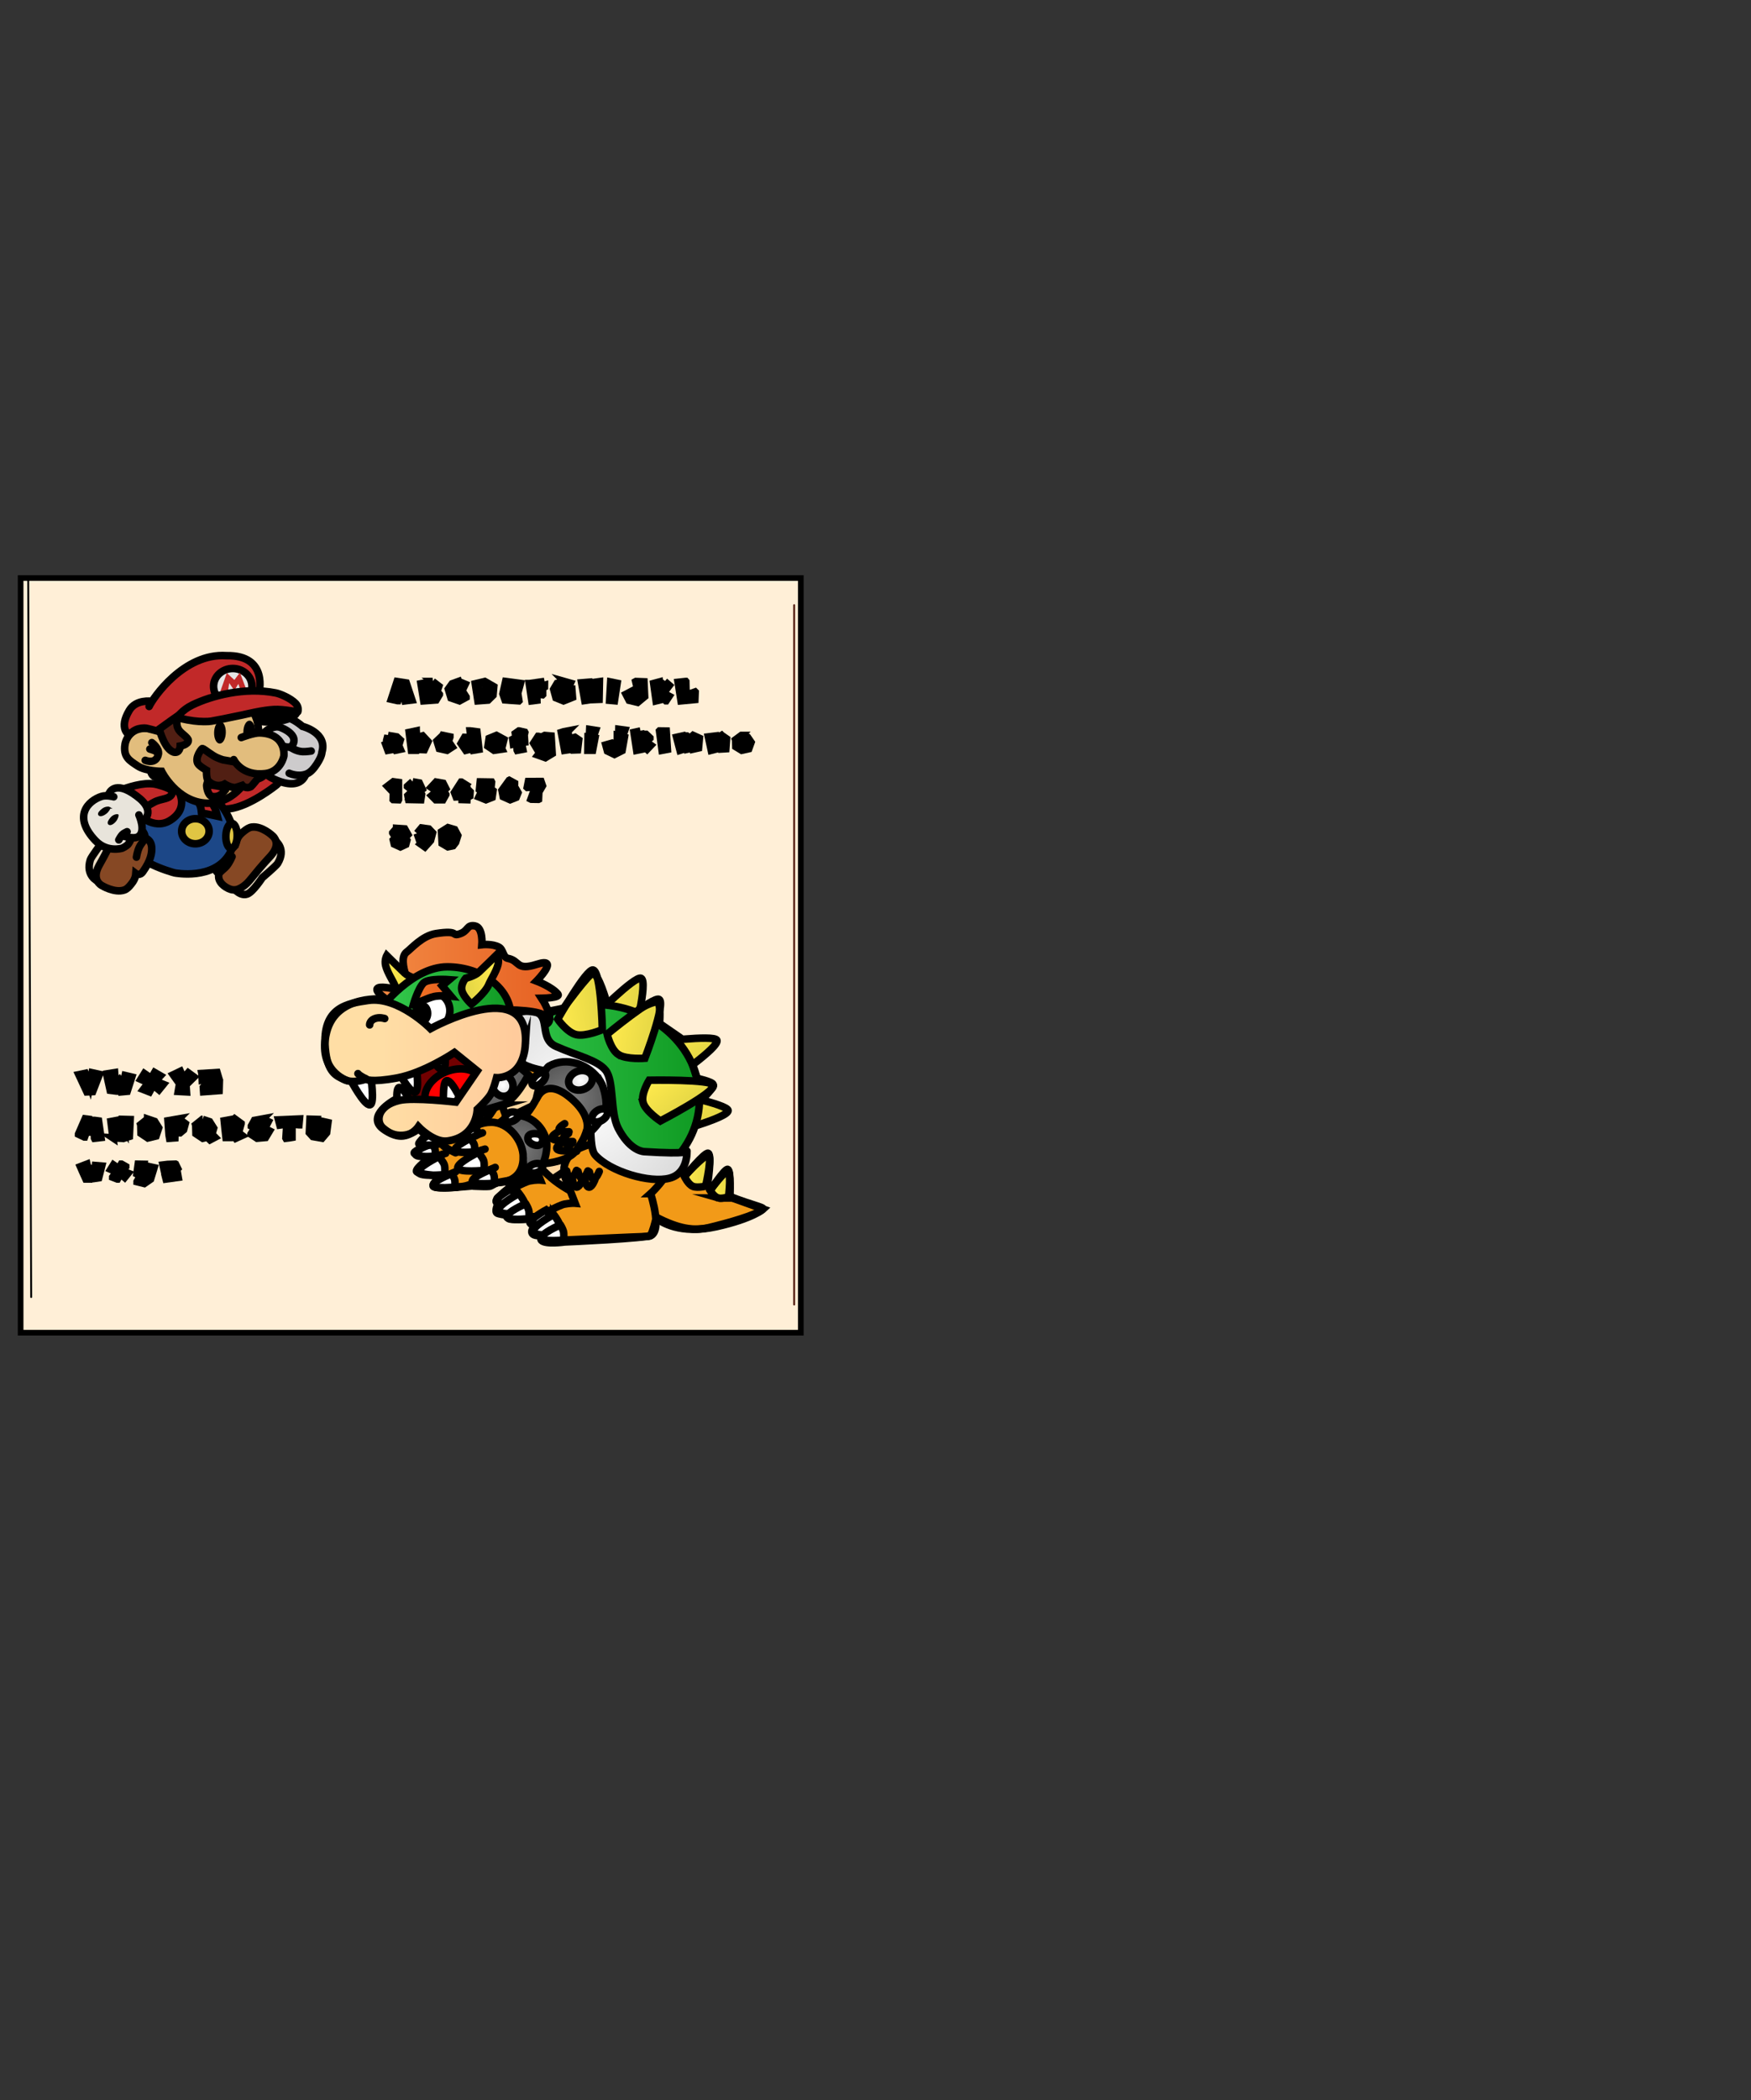 <svg version="1.1" xmlns="http://www.w3.org/2000/svg" xmlns:xlink="http://www.w3.org/1999/xlink" width="464.583" height="556.973" viewBox="0,0,464.583,556.973"><rect x="0" y="0" width="464.583" height="556.973" fill="#333333" stroke="none"/><defs><radialGradient cx="274.531" cy="194.122" r="12.38" gradientUnits="userSpaceOnUse" id="color-1"><stop offset="0" stop-color="#7f7f7f"/><stop offset="1" stop-color="#4d4d4d"/></radialGradient><radialGradient cx="266.306" cy="188.842" r="2.375" gradientUnits="userSpaceOnUse" id="color-2"><stop offset="0" stop-color="#ffffff"/><stop offset="1" stop-color="#dadada"/></radialGradient><radialGradient cx="277.38" cy="189.148" r="3.239" gradientUnits="userSpaceOnUse" id="color-3"><stop offset="0" stop-color="#ffffff"/><stop offset="1" stop-color="#dadada"/></radialGradient><radialGradient cx="282.47" cy="198.456" r="2.375" gradientUnits="userSpaceOnUse" id="color-4"><stop offset="0" stop-color="#ffffff"/><stop offset="1" stop-color="#dadada"/></radialGradient><radialGradient cx="260.416" cy="206.96" r="10.476" gradientUnits="userSpaceOnUse" id="color-5"><stop offset="0" stop-color="#7f7f7f"/><stop offset="1" stop-color="#4d4d4d"/></radialGradient><radialGradient cx="259.118" cy="199.009" r="2.01" gradientUnits="userSpaceOnUse" id="color-6"><stop offset="0" stop-color="#ffffff"/><stop offset="1" stop-color="#dadada"/></radialGradient><radialGradient cx="265.624" cy="205.209" r="2.741" gradientUnits="userSpaceOnUse" id="color-7"><stop offset="0" stop-color="#ffffff"/><stop offset="1" stop-color="#dadada"/></radialGradient><radialGradient cx="265.389" cy="212.474" r="2.01" gradientUnits="userSpaceOnUse" id="color-8"><stop offset="0" stop-color="#ffffff"/><stop offset="1" stop-color="#dadada"/></radialGradient><linearGradient x1="267.22" y1="200.24" x2="296.823" y2="192.081" gradientUnits="userSpaceOnUse" id="color-9"><stop offset="0" stop-color="#ffdea5"/><stop offset="1" stop-color="#ffc79a"/></linearGradient><radialGradient cx="263.608" cy="186.35" r="12.38" gradientUnits="userSpaceOnUse" id="color-10"><stop offset="0" stop-color="#7f7f7f"/><stop offset="1" stop-color="#4d4d4d"/></radialGradient><radialGradient cx="267.152" cy="189.317" r="3.239" gradientUnits="userSpaceOnUse" id="color-11"><stop offset="0" stop-color="#ffffff"/><stop offset="1" stop-color="#dadada"/></radialGradient><linearGradient x1="315.464" y1="211.797" x2="322.066" y2="211.873" gradientUnits="userSpaceOnUse" id="color-12"><stop offset="0" stop-color="#ffea4d"/><stop offset="1" stop-color="#e5d745"/></linearGradient><linearGradient x1="322.103" y1="215.785" x2="327.59" y2="215.352" gradientUnits="userSpaceOnUse" id="color-13"><stop offset="0" stop-color="#ffea4d"/><stop offset="1" stop-color="#e5d745"/></linearGradient><linearGradient x1="314.057" y1="189.829" x2="318.923" y2="200.045" gradientUnits="userSpaceOnUse" id="color-14"><stop offset="0" stop-color="#ffea4d"/><stop offset="1" stop-color="#e5d745"/></linearGradient><linearGradient x1="309.512" y1="175.73" x2="318.015" y2="183.728" gradientUnits="userSpaceOnUse" id="color-15"><stop offset="0" stop-color="#ffea4d"/><stop offset="1" stop-color="#e5d745"/></linearGradient><linearGradient x1="291.583" y1="168.138" x2="303.729" y2="169.33" gradientUnits="userSpaceOnUse" id="color-16"><stop offset="0" stop-color="#ffea4d"/><stop offset="1" stop-color="#e5d745"/></linearGradient><linearGradient x1="263.292" y1="192.941" x2="319.39" y2="192.941" gradientUnits="userSpaceOnUse" id="color-17"><stop offset="0" stop-color="#35cb4e"/><stop offset="1" stop-color="#109a23"/></linearGradient><radialGradient cx="288.008" cy="193.641" r="32.852" gradientUnits="userSpaceOnUse" id="color-18"><stop offset="0" stop-color="#ffffff"/><stop offset="1" stop-color="#dadada"/></radialGradient><linearGradient x1="281.256" y1="168.551" x2="293.335" y2="166.882" gradientUnits="userSpaceOnUse" id="color-19"><stop offset="0" stop-color="#ffea4d"/><stop offset="1" stop-color="#e5d745"/></linearGradient><linearGradient x1="295.647" y1="172.581" x2="307.602" y2="174.876" gradientUnits="userSpaceOnUse" id="color-20"><stop offset="0" stop-color="#ffea4d"/><stop offset="1" stop-color="#e5d745"/></linearGradient><linearGradient x1="308.925" y1="186.037" x2="316.287" y2="194.926" gradientUnits="userSpaceOnUse" id="color-21"><stop offset="0" stop-color="#ffea4d"/><stop offset="1" stop-color="#e5d745"/></linearGradient><radialGradient cx="284.97" cy="193.002" r="12.38" gradientUnits="userSpaceOnUse" id="color-22"><stop offset="0" stop-color="#7f7f7f"/><stop offset="1" stop-color="#4d4d4d"/></radialGradient><radialGradient cx="276.745" cy="187.723" r="2.375" gradientUnits="userSpaceOnUse" id="color-23"><stop offset="0" stop-color="#ffffff"/><stop offset="1" stop-color="#dadada"/></radialGradient><radialGradient cx="287.819" cy="188.028" r="3.239" gradientUnits="userSpaceOnUse" id="color-24"><stop offset="0" stop-color="#ffffff"/><stop offset="1" stop-color="#dadada"/></radialGradient><radialGradient cx="292.909" cy="197.336" r="2.375" gradientUnits="userSpaceOnUse" id="color-25"><stop offset="0" stop-color="#ffffff"/><stop offset="1" stop-color="#dadada"/></radialGradient><radialGradient cx="270.855" cy="205.84" r="10.476" gradientUnits="userSpaceOnUse" id="color-26"><stop offset="0" stop-color="#7f7f7f"/><stop offset="1" stop-color="#4d4d4d"/></radialGradient><radialGradient cx="269.557" cy="197.889" r="2.01" gradientUnits="userSpaceOnUse" id="color-27"><stop offset="0" stop-color="#ffffff"/><stop offset="1" stop-color="#dadada"/></radialGradient><radialGradient cx="276.063" cy="204.089" r="2.741" gradientUnits="userSpaceOnUse" id="color-28"><stop offset="0" stop-color="#ffffff"/><stop offset="1" stop-color="#dadada"/></radialGradient><radialGradient cx="275.828" cy="211.354" r="2.01" gradientUnits="userSpaceOnUse" id="color-29"><stop offset="0" stop-color="#ffffff"/><stop offset="1" stop-color="#dadada"/></radialGradient><linearGradient x1="233.81" y1="160.107" x2="281.901" y2="160.107" gradientUnits="userSpaceOnUse" id="color-30"><stop offset="0" stop-color="#f28943"/><stop offset="1" stop-color="#e66022"/></linearGradient><linearGradient x1="235.935" y1="162.722" x2="243.938" y2="164.671" gradientUnits="userSpaceOnUse" id="color-31"><stop offset="0" stop-color="#ffea4d"/><stop offset="1" stop-color="#e5d745"/></linearGradient><linearGradient x1="235.647" y1="170.809" x2="269.295" y2="170.809" gradientUnits="userSpaceOnUse" id="color-32"><stop offset="0" stop-color="#35cb4e"/><stop offset="1" stop-color="#109a23"/></linearGradient><linearGradient x1="266.113" y1="162.442" x2="258.109" y2="164.391" gradientUnits="userSpaceOnUse" id="color-33"><stop offset="0" stop-color="#ffea4d"/><stop offset="1" stop-color="#e5d745"/></linearGradient><linearGradient x1="242.658" y1="165.115" x2="252.635" y2="162.836" gradientUnits="userSpaceOnUse" id="color-34"><stop offset="0" stop-color="#f37623"/><stop offset="1" stop-color="#e66022"/></linearGradient><linearGradient x1="234.817" y1="196.02" x2="278.416" y2="196.02" gradientUnits="userSpaceOnUse" id="color-35"><stop offset="0" stop-color="#ffdea5"/><stop offset="1" stop-color="#ffc79a"/></linearGradient></defs><g transform="translate(-133.792,98.486)"><g data-paper-data="{&quot;isPaintingLayer&quot;:true}" fill-rule="nonzero" stroke-linejoin="miter" stroke-dasharray="" stroke-dashoffset="0" style="mix-blend-mode: normal"><path d="M139.264,254.957v-200.141h207v200.141z" fill="#ffefd7" stroke="#000000" stroke-width="1.5" stroke-linecap="butt" stroke-miterlimit="10"/><path d="M344.5,247.5v-185.5" fill="none" stroke="#531d11" stroke-width="0.5" stroke-linecap="round" stroke-miterlimit="10"/><path d="M141.275,55l0.791,190.5" fill="none" stroke="#000000" stroke-width="0.5" stroke-linecap="round" stroke-miterlimit="10"/><path d="M598.375,458.486h-464.583v-556.973h464.583z" fill="none" stroke="none" stroke-width="NaN" stroke-linecap="butt" stroke-miterlimit="10"/><g stroke-miterlimit="10"><path d="M207.083,109.762c0,0 -7.052,5.667 -12.517,6.256c-0.963,0.104 -2.246,0.22 -3.036,-0.063c-2.19,-0.785 -0.779,-2.086 0.73,-3.608c2.449,-2.468 6.842,-5.228 6.842,-5.228c0,0 4.088,-3.358 7.273,-1.798c3.912,1.917 0.708,4.441 0.708,4.441z" data-paper-data="{&quot;index&quot;:null}" fill="#c12929" stroke="#000000" stroke-width="2" stroke-linecap="round"/><g stroke="#000000" stroke-width="2" stroke-linecap="round"><path d="M215.086,106.225c0,0 -0.687,5.494 -8.501,1.963c-5.498,-2.484 -3.319,-6.409 -3.319,-6.409l2.27,-0.647l4.791,2.204z" fill="#cdcbcc"/><g><path d="M204.978,103.048c0,0 -1.723,-0.873 -1.977,-3.26c-0.688,-5.34 4.27,-5.535 4.27,-5.535c0,0 -0.786,-1.579 2.557,-2.304c1.294,-0.28 4.216,2.206 4.216,2.206c0,0 6.671,1.641 5.176,6.815c-0.1,1.058 -0.699,2.142 -1.356,3.153c-0.747,1.149 -1.612,2.183 -2.645,2.62c-2.285,0.965 -4.699,-0.153 -4.699,-0.153" fill="#cdcbcc"/><g fill="none"><path d="M207.345,94.124c0,0 5.822,1.687 4.139,4.875c-0.833,1.577 -4.02,-0.203 -4.02,-0.203"/><path d="M216.363,100.694c0,0 -1.359,0.21 -2.267,0.172c-1.674,-0.069 -3.159,-1.114 -3.159,-1.114"/></g></g></g><g stroke="#000000" stroke-width="2" stroke-linecap="round"><path d="M206.887,124.529c0,0 2.941,2.089 0.572,5.987c-0.413,0.679 -4.071,3.771 -4.071,3.771c0,0 -2.48,3.823 -4.018,4.351c-2.231,0.767 -4.211,-2.366 -4.211,-2.366l1.281,-3.095l5.631,-5.912l2.947,-2.148z" fill="#ebddc5"/><path d="M191.857,133.173c0,0 -1.488,-0.692 -1.052,-2.866c0.263,-1.313 1.011,-3.199 3.821,-5.704c1.169,-1.042 1.956,-0.106 1.956,-0.106c0.406,-1.25 1.227,-1.968 1.945,-2.538c0.734,-0.582 1.37,-1.003 2.095,-1.096c2.734,-0.348 5.537,2.364 5.537,2.364c0,0 2.447,1.929 -0.555,5.297c-0.212,0.238 -1.692,1.821 -3.037,3.407c-1.343,1.584 -2.551,3.171 -3.192,3.792c-1.402,1.36 -2.569,1.666 -2.569,1.666c0,0 -0.875,0.309 -1.823,-0.002c-1.594,-0.523 -3.559,-2.021 -3.123,-4.022c0.127,-0.582 1.279,-1.256 2.034,-2.138c0.831,-0.97 1.445,-2.482 1.47,-2.521" fill="#864824"/></g><g stroke="#000000" stroke-width="2"><g stroke-linecap="round"><path d="M191.191,113.467c0,0 7.353,7.737 3.577,14.36c-4.152,7.284 -14.635,5.188 -14.635,5.188c0,0 -3.928,-1.008 -7.4,-2.924c-4.529,-2.499 -5.352,-7.626 -4.302,-10.481c5.537,-15.059 22.76,-6.144 22.76,-6.144z" fill="#1c4787"/><g fill="#c12929"><path d="M189.425,113.481c0,0 1.021,1.597 1.371,2.364c0.334,0.731 0.685,2.135 0.685,2.135c0,0 -1.254,-0.274 -1.876,-0.399c-0.756,-0.152 -2.338,-0.446 -2.338,-0.446c0,0 -0.106,-1.219 -0.329,-1.842c-0.215,-0.602 -0.985,-1.835 -0.985,-1.835l-1.726,-2.085l4.876,0.921z"/><path d="M181.041,111.094c0,0 3.148,4.65 -2.047,7.965c-4.572,2.918 -9.056,-2.044 -9.056,-2.044c0,0 1.542,-2.544 3.233,-3.66c4.058,-2.679 7.871,-2.261 7.871,-2.261z"/></g></g><path d="M181.988,121.886c0.049,-1.836 1.722,-3.288 3.735,-3.243c2.014,0.045 3.606,1.57 3.557,3.406c-0.049,1.836 -1.722,3.288 -3.735,3.243c-2.014,-0.045 -3.606,-1.57 -3.557,-3.406z" fill="#e0c543" stroke-linecap="butt"/><path d="M193.721,123.181c0.049,-1.836 0.761,-3.309 1.589,-3.291c0.828,0.019 1.46,1.522 1.41,3.358c-0.049,1.836 -0.761,3.309 -1.589,3.291c-0.828,-0.019 -1.46,-1.522 -1.41,-3.358z" fill="#e0c543" stroke-linecap="butt"/></g><g stroke="#000000" stroke-width="2" stroke-linecap="round"><path d="M159.777,135.248c0,0 -3.377,-1.44 -2.018,-5.721c0.237,-0.745 3.049,-4.502 3.049,-4.502c0,0 1.485,-4.23 2.856,-5.057c1.988,-1.2 4.683,1.453 4.683,1.453l-0.494,3.277l-4.048,6.906l-2.349,2.691z" fill="#ebddc5"/><path d="M172.322,123.773c0,0 1.619,0.373 1.725,2.581c0.064,1.333 -0.205,3.324 -2.333,6.336c-0.885,1.253 -1.881,0.5 -1.881,0.5c-0.091,1.302 -0.716,2.168 -1.277,2.869c-0.574,0.717 -1.091,1.256 -1.775,1.493c-2.581,0.894 -5.974,-1.182 -5.974,-1.182c0,0 -2.856,-1.385 -0.751,-5.277c0.149,-0.275 1.206,-2.119 2.13,-3.938c0.923,-1.817 1.714,-3.609 2.187,-4.345c1.035,-1.61 2.098,-2.145 2.098,-2.145c0,0 0.777,-0.478 1.778,-0.367c1.681,0.186 3.963,1.249 4.026,3.288c0.018,0.594 -0.94,1.484 -1.462,2.497c-0.573,1.114 -0.803,2.713 -0.818,2.756" fill="#864824"/></g><path d="M159.87,113.786c0,0 8.954,-5.098 14.723,-4.37c1.017,0.128 3.739,0.97 4.377,1.48c1.098,0.878 0.256,1.987 -1.244,2.388c-0.916,0.245 -2.155,0.486 -3.033,0.977c-3.756,2.097 -8.26,4.442 -8.26,4.442c0,0 -5.865,2.664 -8.216,0.146c-2.887,-3.093 1.652,-5.062 1.652,-5.062zM166.231,115.644l-0.158,0.039c-0.399,0.123 -0.739,0.341 -1.112,0.519c0,0 -0.222,0.106 -0.106,0.308c0.116,0.202 0.337,0.096 0.337,0.096c0.346,-0.165 0.666,-0.379 1.038,-0.49l0.13,-0.032c0,0 0.241,-0.059 0.176,-0.279c-0.065,-0.22 -0.306,-0.161 -0.306,-0.161z" fill="#c12929" stroke="#000000" stroke-width="2" stroke-linecap="round"/><g stroke="#000000"><path d="M168.331,123.017c0,0 -1.545,0.891 -1.937,0.596c-0.744,-0.56 -2.195,-3.706 -2.195,-3.706l-1.99,-2.361l-0.202,-1.952l0.639,-3.465c0,0 1.313,-4.096 7.41,0.516c5.598,4.101 1.584,6.743 1.584,6.743z" fill="#e8e4db" stroke-width="2" stroke-linecap="round"/><g><g><path d="M168.454,124.144c0,0 0.054,0.206 -0.552,1.121c-0.446,0.673 -1.719,1.211 -1.719,1.211c0,0 -3.972,1.235 -7.058,-2.006c-6.193,-6.504 -1.898,-10.603 1.586,-11.735c1.314,-0.427 3.259,0.1 3.259,0.1" fill="#e8e4db" stroke-width="2" stroke-linecap="round"/><path d="M162.842,115.723c0.084,0.057 -0.284,0.871 -1.007,1.426c-0.723,0.555 -1.499,0.746 -1.733,0.427c-0.234,-0.32 0.237,-0.864 0.961,-1.42c0.723,-0.555 1.657,-0.516 1.78,-0.433z" fill="#000000" stroke-width="0.5" stroke-linecap="butt"/><path d="M164.992,117.684c0.095,0.04 -0.085,0.905 -0.671,1.582c-0.585,0.677 -1.303,1.007 -1.603,0.737c-0.3,-0.27 0.041,-0.89 0.626,-1.567c0.585,-0.677 1.509,-0.811 1.647,-0.752z" fill="#000000" stroke-width="0.5" stroke-linecap="butt"/></g><g stroke-width="2" stroke-linecap="round"><path d="M170.647,117.643c0,0 2.057,4.455 -0.227,5.788c-1.266,0.74 -4.086,-0.262 -4.086,-0.262" fill="#e8e4db"/><path d="M165.313,124.263c0,0 0.555,-1.032 0.946,-1.418c0.333,-0.329 1.25,-0.753 1.25,-0.753" fill="none"/></g></g></g><path d="M212.51,90.211c0.13,1.199 -2.469,2.415 -5.806,2.717c-3.337,0.302 -7.347,-0.426 -7.478,-1.625c-0.13,-1.199 3.669,-2.415 7.006,-2.717c3.337,-0.302 6.147,0.426 6.278,1.625z" fill="#000000" stroke="#000000" stroke-width="2" stroke-linecap="butt"/><g stroke="#000000" stroke-width="2" stroke-linecap="round"><path d="M175.627,103.795l6.063,3.128l-2.181,1.451c0,0 -1.315,0.674 -4.67,-0.849c-1.118,-0.507 -1.116,-1.947 -1.116,-1.947z" fill="#511f13"/><path d="M199.597,87.945l1.425,2.453c0,0 0.84,1.338 1.156,3.012c0.596,3.155 0.105,7.222 0.053,7.427c-0.646,2.538 -2.204,6.05 -2.204,6.05c0,0 -3.241,7.714 -11.288,7.649c-7.972,-0.219 -12.067,-8.445 -12.067,-8.445c0,0 -4.179,-0.015 -6.337,-1.43c-2.158,-1.415 -3.641,-2.274 -3.452,-5.14c0.122,-1.839 1.434,-4.641 5.05,-4.839c2.286,-0.125 4.629,0.954 4.629,0.954l3.606,-5.178l4.346,-1.793l10.811,-1.769l2.358,-0.036z" fill="#e2bd7d"/><g fill="none"><path d="M174.076,98.469c0,0 2.053,1.474 1.732,3.076c-0.574,2.864 -3.478,1.619 -3.478,1.619"/><path d="M173.554,100.171c0,0 1.076,0.309 1.462,0.526c0.341,0.192 0.735,0.712 0.735,0.712"/></g></g><path d="M175.639,93.142l0.243,-1.05l1.4,-0.524c0,0 2.215,-0.467 2.845,-0.475c0.275,-0.003 0.858,0.428 0.858,0.428c0,0 -0.861,2.143 0.387,3.758c0.687,0.889 2.342,1.865 2.376,2.589c0.054,1.152 -2.139,1.502 -2.139,1.502c0,0 -0.056,2.017 -1.74,1.62c-2.415,-0.774 -3.757,-5.896 -3.757,-5.896z" fill="#511f13" stroke="#000000" stroke-width="2" stroke-linecap="round"/><g stroke-width="2"><path d="M200.742,85.969c0,0 -3.833,-0.004 -5.65,0.056c-1.692,0.056 -6.799,1.083 -10.429,2.895c-1.517,0.757 -9.277,6.432 -9.277,6.432c0,0 -2.384,-0.644 -2.838,-0.715c-0.553,-0.087 -1.778,-0.013 -2.684,0.403c-1.084,0.497 -1.816,1.362 -1.816,1.362c0,0 -2.871,-1.593 0.045,-6.487c1.794,-3.011 5.836,-2.409 5.836,-2.409c0,0 -0.637,1.517 -0.586,1.401c0.966,-2.202 9.232,-14.276 20.544,-13.503c11.36,-0.207 8.577,10.101 8.577,10.101z" fill="#c12929" stroke="#000000" stroke-linecap="round"/><g stroke-linecap="butt"><path d="M200.649,83.646c-0.068,2.612 -2.403,4.681 -5.216,4.62c-2.813,-0.061 -5.038,-2.228 -4.97,-4.841c0.068,-2.612 2.403,-4.681 5.216,-4.62c2.813,0.061 5.038,2.228 4.97,4.841z" fill="#e5e5e5" stroke="#000000"/><path d="M192.269,84.826l1.704,-4.817l2.003,1.835l1.473,-1.957l1.701,4.504l-1.373,0.653l-0.744,-2.165l-1.07,1.763l-1.35,-1.976l-0.409,2.571z" fill="#c12929" stroke="none"/></g><path d="M189.826,92.78c-0.838,0.153 -2.878,0.15 -4.663,-0.081c-2.318,-0.3 -4.361,-0.877 -4.361,-0.877c0,0 1.161,-1.95 4.069,-3.363c4.864,-2.362 13.773,-4.836 22.078,-3.169c1.287,0.258 3.913,1.406 5.231,2.732c0.744,0.748 0.783,1.646 0.635,2.243c-0.044,0.178 -3.551,-0.728 -6.356,-0.577c-3.005,0.162 -7.15,1.185 -8.501,1.472c-4.021,0.854 -6.495,1.321 -8.131,1.62z" fill="#c12929" stroke="#000000" stroke-linecap="round"/></g><g stroke="#000000" stroke-width="2" stroke-linecap="butt"><path d="M188.629,109.696c0.296,-1.467 1.101,-2.395 2.71,-2.125c1.609,0.27 2.674,1.678 2.378,3.145c0,0 -1.225,2.493 -3.638,2.024c-1.215,-0.236 -1.507,-2.763 -1.45,-3.043z" fill="#c12929"/><path d="M188.867,109.495c0.296,-1.467 1.101,-2.395 2.71,-2.125c1.609,0.27 2.398,1.593 2.102,3.06c0,0 -2.328,-0.489 -2.541,-0.53c-1.215,-0.236 -2.328,-0.124 -2.272,-0.404z" fill="#000000"/></g><g stroke="#000000"><path d="M193.458,95.821c-0.039,1.483 -0.654,2.672 -1.375,2.656c-0.721,-0.016 -1.274,-1.23 -1.235,-2.713c0.039,-1.483 0.654,-2.672 1.375,-2.656c0.721,0.016 1.274,1.23 1.235,2.713z" fill="#000000" stroke-width="0.5" stroke-linecap="butt"/><path d="M201.224,95.6c-0.039,1.483 -0.654,2.672 -1.375,2.656c-0.721,-0.016 -1.274,-1.23 -1.235,-2.713c0.039,-1.483 0.654,-2.672 1.375,-2.656c0.721,0.016 1.274,1.23 1.235,2.713z" fill="#000000" stroke-width="0.5" stroke-linecap="butt"/><g stroke-width="2" stroke-linecap="round"><path d="M203.504,104.851c0,0 0.75,1.21 0.243,2.337c-0.219,0.486 -1.706,0.983 -1.706,0.983c0,0 -1.316,1.674 -1.67,1.96c-1.406,0.738 -2.3,-0.323 -2.3,-0.323c0,0 -1.66,0.569 -1.939,0.575c-1.216,0.026 -2.715,-0.93 -2.715,-0.93c0,0 -2.224,1.251 -4.339,-0.794c-0.587,-0.536 -0.503,-2.866 -0.503,-2.866c0,0 -1.975,-1.113 -2.322,-1.83c-0.769,-1.59 0.948,-3.755 1.167,-3.903c0.237,-0.16 1.379,0.871 2.99,1.877c1.229,0.767 2.632,1.119 2.632,1.119z" fill="#511f13"/><path d="M197.805,97.118c0,0 3.297,-1.283 4.919,-1.229c7.175,0.238 6.387,6.12 6.387,6.12c0,0 -0.768,4.167 -4.908,4.667c-6.367,0.768 -8.397,-3.706 -8.397,-3.706" fill="#e2bd7d"/></g></g></g><g stroke-width="2" stroke-miterlimit="10"><g data-paper-data="{&quot;index&quot;:null}" stroke="#000000"><g stroke-linecap="butt"><path d="M297.206,211.916c0,0 3.744,11.37 -0.945,11.37c-1.268,0 -24.348,1.064 -24.348,1.064l-3.866,-6.641c0,0 4.764,-2.71 6.325,-3.01c1.686,-0.324 2.805,-0.228 2.805,-0.228c0,0 -1.185,-3.093 -2.511,-6.375c-1.336,-3.307 0.271,-6.811 4.091,-8.396c11.482,-4.764 28.307,-1.465 23.713,5.712c-2.724,4.255 -5.265,6.504 -5.265,6.504z" fill="#f29a18"/><path d="M269.472,216.816c0,0 0.876,1.112 1.075,1.78c0.188,0.631 0.09,2.123 0.09,2.123c0,0 -4.961,0.523 -5.209,-0.484c-0.272,-1.107 4.043,-3.42 4.043,-3.42z" fill="#ffffff"/><path d="M271.487,218.034c0,0 1.174,1.49 1.441,2.386c0.252,0.845 0.121,2.846 0.121,2.846c0,0 -6.65,0.7 -6.981,-0.648c-0.365,-1.483 5.419,-4.583 5.419,-4.583z" fill="#ffffff"/><path d="M273.276,220.774c0,0 0.556,0.904 0.778,1.649c0.21,0.703 0.1,2.368 0.1,2.368c0,0 -5.534,0.583 -5.81,-0.54c-0.303,-1.234 4.931,-3.478 4.931,-3.478z" fill="#ffffff"/></g><path d="M274.333,224.784c-0.534,0.03 -4.105,0.224 -5.209,0.049c-0.762,-0.121 -1.198,-1.082 -1.198,-1.082c0,0 -1.68,-0.238 -2.183,-0.473c-0.832,-0.389 0.164,-2.467 0.164,-2.467c0,0 -0.821,-1.02 -0.008,-1.706c0.91,-0.768 2.241,-2.17 3.442,-2.79c1.867,-0.965 6.861,-2.427 6.861,-2.427" fill="none" stroke-linecap="round"/></g><g data-paper-data="{&quot;index&quot;:null}" stroke="#000000"><g><g data-paper-data="{&quot;index&quot;:null}"><path d="M259.938,199.674c0,0 0.839,0.861 3.061,-1.565c2.366,-2.583 3.55,-6.515 4.798,-6.931c1.718,-0.572 5.087,0.268 7.235,2.055c2.148,1.788 4.804,5.016 4.448,7.337c-0.216,1.404 -1.475,5.778 -4.018,8.036c-2.674,2.374 -8.244,2.67 -8.244,2.67c0,0 0.473,-5.315 -2.085,-7.443c-2.557,-2.129 -5.195,-4.159 -5.195,-4.159z" fill="#f29a18" stroke-linecap="butt"/><g fill="none" stroke-linecap="round"><path d="M274.312,202.787c0,0 -2.22,0.135 -2.563,-0.515c-0.343,-0.65 1.431,-1.631 1.431,-1.631"/><path d="M275.338,205.373c0,0 -2.22,0.136 -2.563,-0.515c-0.343,-0.65 1.431,-1.631 1.431,-1.631"/><path d="M272.411,205.054c0,0 -2.22,0.135 -2.563,-0.515c-0.343,-0.65 1.431,-1.631 1.431,-1.631"/><path d="M273.672,207.834c0,0 -2.22,0.136 -2.563,-0.515c-0.343,-0.65 1.431,-1.631 1.431,-1.631"/><path d="M276.365,207.96c0,0 -2.22,0.135 -2.563,-0.515c-0.343,-0.65 1.431,-1.631 1.431,-1.631"/></g></g><g stroke-linecap="butt"><path d="M282.738,189.555c0.92,1.48 1.845,5.536 1.271,7.366c-1.305,4.158 -5.401,7.118 -5.401,7.118c0,0 2.955,-4.702 -4.204,-10.486c-6.747,-5.452 -8.829,0.784 -8.829,0.784c0,0 1.635,-7.946 3.506,-8.987c4.532,-2.522 10.647,-0.639 13.656,4.206z" fill="url(#color-1)"/><path d="M267.832,187.182c0.557,0.383 0.325,1.437 -0.518,2.353c-0.843,0.917 -1.977,1.349 -2.533,0.966c-0.557,-0.383 -0.325,-1.437 0.518,-2.353c0.843,-0.917 1.977,-1.349 2.533,-0.966z" fill="url(#color-2)"/><path d="M280.486,188.309c0.302,1.362 -0.844,2.842 -2.56,3.305c-1.715,0.463 -3.35,-0.265 -3.652,-1.628c-0.302,-1.362 0.844,-2.842 2.56,-3.305c1.715,-0.463 3.351,0.265 3.652,1.628z" fill="url(#color-3)"/><path d="M284.29,197.065c0.545,0.585 0.173,1.683 -0.833,2.452c-1.005,0.768 -2.263,0.917 -2.808,0.331c-0.545,-0.585 -0.173,-1.683 0.833,-2.452c1.005,-0.768 2.263,-0.917 2.808,-0.331z" fill="url(#color-4)"/></g><g><g stroke-linecap="butt"><path d="M268.382,205.45c0.271,1.418 -0.258,4.891 -1.287,6.199c-2.338,2.975 -6.768,3.261 -6.768,3.261c0,0 4.064,-1.971 0.166,-8.438c-3.675,-6.096 -8.329,-2.511 -8.329,-2.511c0,0 4.832,-5.063 6.648,-5.407c4.399,-0.834 8.683,2.253 9.569,6.896z" fill="url(#color-5)"/><path d="M260.851,198.082c0.324,0.45 -0.19,1.229 -1.147,1.741c-0.958,0.512 -1.997,0.562 -2.321,0.113c-0.324,-0.45 0.036,-1.649 0.994,-2.161c0.958,-0.512 2.15,-0.142 2.474,0.307z" fill="url(#color-6)"/><path d="M267.367,205.022c-0.04,0.84 -0.775,1.518 -1.722,1.387c-0.947,-0.131 -2.298,-0.78 -2.242,-1.937c0.055,-1.157 1.371,-1.296 2.468,-1.144c1.097,0.152 1.537,0.854 1.497,1.694z" fill="url(#color-7)"/><path d="M267.274,211.837c0.252,0.608 -0.388,1.386 -1.429,1.738c-1.041,0.352 -2.089,0.143 -2.341,-0.465c-0.252,-0.608 0.388,-1.386 1.429,-1.737c1.041,-0.352 2.089,-0.143 2.341,0.465z" fill="url(#color-8)"/></g><path d="M262.182,209.565c0,4.353 -2.711,6.746 -7.4,6.746c-1.268,0 -2.969,-2.538 -2.969,-2.538l-3.403,-5.421l-1.818,-3.568c0,0 1.459,-4.522 7.1,-4.522c4.689,0 8.49,4.949 8.49,9.303z" fill="#f29a18" stroke-linecap="butt"/><path d="M251.905,213.532l2.831,-1.29" fill="none" stroke-linecap="round"/><path d="M252.04,207.388l-3.235,0.983" fill="none" stroke-linecap="round"/><path d="M248.099,204.568c0,0 0.876,1.015 1.075,1.625c0.188,0.576 0.09,1.938 0.09,1.938c0,0 -4.961,0.477 -5.209,-0.441c-0.272,-1.01 4.043,-3.121 4.043,-3.121z" fill="#ffffff" stroke-linecap="butt"/><path d="M250.238,208.255c0,0 1.174,1.36 1.441,2.177c0.252,0.771 0.121,2.597 0.121,2.597c0,0 -6.65,0.639 -6.981,-0.592c-0.365,-1.354 5.419,-4.183 5.419,-4.183z" fill="#ffffff" stroke-linecap="butt"/><path d="M253.622,212.77c0,0 0.556,0.825 0.778,1.505c0.21,0.642 0.1,2.161 0.1,2.161c0,0 -5.534,0.532 -5.81,-0.492c-0.303,-1.127 4.931,-3.174 4.931,-3.174z" fill="#ffffff" stroke-linecap="butt"/><path d="M249.279,201.573c0,0 1.183,2.414 1.382,3.024c0.188,0.576 -5.178,1.015 -5.426,0.097c-0.272,-1.01 4.043,-3.121 4.043,-3.121z" fill="#ffffff" stroke-linecap="butt"/><path d="M254.663,207.244c0,0 -2.769,-1.288 -3.332,-1.938c-0.412,-0.475 0.262,-1.608 0.262,-1.608" fill="none" stroke-linecap="round"/></g></g><path d="M258.823,216.065c0,0 -10.084,0.996 -10.071,0.019c0.017,-1.236 2.088,-2.631 2.088,-2.631c0,0 -6.421,-0.521 -6.55,-1.306c-0.153,-0.93 3.48,-3.546 3.48,-3.546c0,0 -4.131,-0.774 -4.094,-1.306c0.042,-0.61 3.275,-1.866 3.275,-1.866c0,0 -1.934,0.007 -2.047,-0.56c-0.072,-0.364 1.842,-2.239 1.842,-2.239" fill="none" stroke-linecap="round"/></g><g data-paper-data="{&quot;index&quot;:null}" stroke="#000000"><path d="M287.919,196c2.861,12.135 22.809,22.398 14.634,24.651c-8.175,2.253 -18.041,-2.958 -22.437,-6.695c-9.957,-8.464 -18.817,-26.317 -10.643,-28.57c8.175,-2.253 15.585,-1.521 18.446,10.614z" fill="url(#color-9)" stroke-linecap="butt"/><path d="M280.571,214.122l2.678,-1.755" fill="none" stroke-linecap="round"/><path d="M286.103,202.142l-11.065,6.936" fill="none" stroke-linecap="round"/><path d="M283.567,197.518l-12.218,6.095" fill="none" stroke-linecap="round"/><path d="M279.418,192.684l-10.834,5.254" fill="none" stroke-linecap="round"/></g><g data-paper-data="{&quot;index&quot;:null}" stroke="#000000" stroke-linecap="butt"><path d="M266.8,194.618c-1.779,0.512 -13.449,5.948 -13.449,5.948c0,0 3.199,-9.031 10.894,-14.211c7.253,-4.883 9.758,-8.753 9.758,-8.753l4.11,-0.128c0,0 -5.489,15.468 -11.313,17.144z" fill="url(#color-10)"/><path d="M267.405,192.261c-1.524,-0.014 -2.873,-1.344 -3.013,-2.97c-0.14,-1.626 0.982,-2.933 2.506,-2.918c1.524,0.014 2.873,1.344 3.013,2.97c0.14,1.626 -0.982,2.933 -2.506,2.918z" fill="url(#color-11)"/></g><g data-paper-data="{&quot;index&quot;:null}" stroke="#000000"><path d="M292.756,213.735c-4.334,-3.214 -4.547,-10.553 -8.278,-15.79c-6.005,-8.428 -14.528,-14.755 -14.528,-14.755l5.838,-3.623c0,0 13.265,5.828 16.976,10.798c3.883,5.201 6.137,11.629 6.137,11.629c0,0 11.676,8.448 21.994,13.861c8.105,4.253 15.411,5.668 15.298,6.163c-0.239,1.044 -6.283,3.062 -12.591,4.644c-4.59,1.151 -10.955,3.561 -30.846,-12.928z" fill="#f29a18" stroke-linecap="butt"/><g><path d="M317.65,216.158c-1.275,-0.512 -2.225,-2.585 -2.225,-2.585c0,0 5.362,-6.565 6.262,-6.204c1.082,0.434 -0.215,8.631 -0.215,8.631c0,0 -2.547,0.67 -3.821,0.158z" fill="url(#color-12)" stroke-linecap="butt"/><path d="M315.37,213.439c0,0 5.56,-5.905 6.349,-5.589c1.051,0.421 -0.585,7.708 -0.585,7.708" fill="none" stroke-linecap="round"/></g><g><path d="M324.312,219.24c-1.104,-0.329 -2.081,-1.978 -2.081,-1.978c0,0 3.857,-5.852 4.636,-5.62c0.938,0.279 0.602,7.18 0.602,7.18c0,0 -2.053,0.747 -3.157,0.418z" fill="url(#color-13)" stroke-linecap="butt"/><path d="M322.174,217.155c0,0 4.081,-5.319 4.764,-5.116c0.91,0.271 0.212,6.441 0.212,6.441" fill="none" stroke-linecap="round"/></g><path d="M327.503,219.028l8.786,3.144c0,0 -2.675,2.494 -12.343,4.654c-9.799,2.189 -14.829,-1.294 -15.862,-2.13" fill="none" stroke-linecap="round"/></g><g data-paper-data="{&quot;index&quot;:null}" stroke="#000000"><g stroke-linecap="butt"><path d="M306.417,218.074c0,0 3.744,11.37 -0.945,11.37c-1.268,0 -24.348,1.064 -24.348,1.064l-3.866,-6.641c0,0 4.764,-2.71 6.325,-3.01c1.686,-0.324 2.805,-0.228 2.805,-0.228c0,0 -1.185,-3.093 -2.511,-6.375c-1.336,-3.307 0.271,-6.811 4.091,-8.396c11.482,-4.764 28.307,-1.465 23.713,5.712c-2.724,4.255 -5.265,6.504 -5.265,6.504z" fill="#f29a18"/><path d="M278.683,222.415c0,0 0.876,1.112 1.075,1.78c0.188,0.631 0.09,2.123 0.09,2.123c0,0 -4.961,0.523 -5.209,-0.484c-0.272,-1.107 4.043,-3.42 4.043,-3.42z" fill="#ffffff"/><path d="M280.698,223.633c0,0 1.174,1.49 1.441,2.386c0.252,0.845 0.121,2.846 0.121,2.846c0,0 -6.65,0.7 -6.981,-0.648c-0.365,-1.483 5.419,-4.583 5.419,-4.583z" fill="#ffffff"/><path d="M282.487,226.372c0,0 0.556,0.904 0.778,1.649c0.21,0.703 0.1,2.368 0.1,2.368c0,0 -5.534,0.583 -5.81,-0.54c-0.303,-1.234 4.931,-3.478 4.931,-3.478z" fill="#ffffff"/></g><path d="M307.8,224.886c-0.199,0.869 -0.743,3.077 -1.376,4.219c-0.457,0.826 -22.787,1.79 -22.787,1.79c0,0 -5.184,0.74 -6.208,-0.439c-0.33,-0.38 -0.015,-1.267 -0.015,-1.267c0,0 -2.008,0.249 -2.441,-0.637c-0.433,-0.886 0.944,-2.169 0.944,-2.169c0,0 -1.158,0.132 -1.497,-0.511" fill="none" stroke-linecap="round"/></g><g data-paper-data="{&quot;index&quot;:null}" stroke="#000000"><path d="M307.643,196.5c-0.02,-2.349 3.097,-5.385 3.097,-5.385c0,0 16.22,3.271 16.234,4.929c0.017,1.995 -16.14,6.216 -16.14,6.216c0,0 -3.171,-3.411 -3.191,-5.76z" fill="url(#color-14)" stroke-linecap="butt"/><path d="M306.088,184.034c-0.927,-2.192 0.817,-6.034 0.817,-6.034c0,0 16.444,-2.15 17.097,-0.603c0.787,1.861 -12.702,11.003 -12.702,11.003c0,0 -4.286,-2.173 -5.213,-4.365z" fill="url(#color-15)" stroke-linecap="butt"/><path d="M294.774,176.519c-2.25,-1.145 -3.604,-5.116 -3.604,-5.116c0,0 11.135,-11.239 12.723,-10.431c1.91,0.972 -2.05,15.864 -2.05,15.864c0,0 -4.82,0.828 -7.069,-0.318z" fill="url(#color-16)" stroke-linecap="butt"/><path d="M319.39,192.941c0,6.718 -2.96,12.819 -7.779,17.317c-1.664,1.553 -9.395,1.342 -13.924,-4.503c-3.385,-4.369 -3.085,-13.614 -7.414,-18.243c-4.171,-4.459 -9.967,-4.169 -13.346,-6.612c-2.824,-2.041 -3.775,-7.089 -2.443,-7.986c4.693,-3.157 10.531,-5.028 16.858,-5.028c15.491,0 28.049,11.217 28.049,25.054z" fill="url(#color-17)" stroke-linecap="butt"/><path d="M316.055,206.755c0,0 0.371,5.858 -4.533,7.206c-5.274,1.45 -15.974,-1.746 -19.834,-6.152c-2.338,-2.669 0.034,-16.794 -2.918,-19.162c-3.706,-2.973 -11.412,-2.446 -15.959,-4.804c-1.204,-0.624 -0.04,-5.099 -0.772,-8.703c-0.511,-2.516 -3.835,-4.464 -1.546,-4.988c11.71,-2.68 5.045,6.302 10.774,8.858c5.729,2.556 11.013,3.63 13.195,6.333c2.337,2.894 1.155,11.129 3.352,15.387c2.816,5.457 6.051,6.16 6.875,6.213c12.454,0.795 11.368,-0.188 11.368,-0.188z" fill="url(#color-18)" stroke-linecap="butt"/><path d="M286.684,175.914c-2.496,-0.585 -4.914,-4.11 -4.914,-4.11c0,0 7.627,-13.455 9.388,-13.042c2.119,0.497 2.451,15.817 2.451,15.817c0,0 -4.429,1.92 -6.925,1.335z" fill="url(#color-19)" stroke-linecap="butt"/><path d="M297.903,181.211c-2.113,-1.345 -3.024,-5.419 -3.024,-5.419c0,0 12.313,-10.167 13.804,-9.218c1.794,1.142 -3.78,15.598 -3.78,15.598c0,0 -4.886,0.384 -6.999,-0.961z" fill="url(#color-20)" stroke-linecap="butt"/><path d="M304.409,193.895c-0.624,-2.279 1.623,-5.897 1.623,-5.897c0,0 16.609,-0.293 17.049,1.315c0.53,1.935 -14.087,9.498 -14.087,9.498c0,0 -3.961,-2.636 -4.586,-4.916z" fill="url(#color-21)" stroke-linecap="butt"/><path d="M280.245,169.534l3.047,-0.604c0,0 6.787,-9.263 7.775,-9.263c1.573,0 3.695,7.701 3.695,7.701" fill="none" stroke-linecap="round"/><path d="M303.473,169.053c0,0 3.972,-2.271 4.819,-1.688c0.917,0.631 0.489,5.582 0.489,5.582l5.515,3.807" fill="none" stroke-linecap="round"/><path d="M317.463,183.612l1.23,3.874c0,0 4.055,0.892 4.28,1.6c0.307,0.967 -2.606,3.671 -2.606,3.671" fill="none" stroke-linecap="round"/></g><g data-paper-data="{&quot;index&quot;:null}" fill="none" stroke="#000000" stroke-linecap="round"><path d="M286.757,211.926c0,0 -0.718,1.92 -1.509,1.958c-0.79,0.038 -1.099,-1.832 -1.099,-1.832"/><path d="M289.77,212.059c0,0 -0.718,1.92 -1.509,1.958c-0.79,0.038 -1.099,-1.832 -1.099,-1.832"/><path d="M288.319,214.398c0,0 -0.718,1.92 -1.509,1.958c-0.79,0.038 -1.099,-1.832 -1.099,-1.832"/><path d="M291.619,214.409c0,0 -0.718,1.92 -1.509,1.958c-0.79,0.038 -1.099,-1.832 -1.099,-1.832"/><path d="M292.784,212.192c0,0 -0.718,1.92 -1.509,1.958c-0.79,0.038 -1.099,-1.832 -1.099,-1.832"/></g><g data-paper-data="{&quot;index&quot;:null}" stroke="#000000"><g><g data-paper-data="{&quot;index&quot;:null}"><path d="M270.377,198.555c0,0 0.839,0.861 3.061,-1.565c2.366,-2.583 3.55,-6.515 4.798,-6.931c1.718,-0.572 5.087,0.268 7.235,2.055c2.148,1.788 4.804,5.016 4.448,7.337c-0.216,1.404 -1.475,5.778 -4.018,8.036c-2.674,2.374 -8.244,2.67 -8.244,2.67c0,0 0.473,-5.315 -2.085,-7.443c-2.557,-2.129 -5.195,-4.159 -5.195,-4.159z" fill="#f29a18" stroke-linecap="butt"/><g fill="none" stroke-linecap="round"><path d="M284.751,201.668c0,0 -2.22,0.135 -2.563,-0.515c-0.343,-0.65 1.431,-1.631 1.431,-1.631"/><path d="M285.777,204.254c0,0 -2.22,0.135 -2.563,-0.515c-0.343,-0.65 1.431,-1.631 1.431,-1.631"/><path d="M282.85,203.934c0,0 -2.22,0.135 -2.563,-0.515c-0.343,-0.65 1.431,-1.631 1.431,-1.631"/><path d="M284.111,206.715c0,0 -2.22,0.136 -2.563,-0.515c-0.343,-0.65 1.431,-1.631 1.431,-1.631"/><path d="M286.804,206.84c0,0 -2.22,0.136 -2.563,-0.515c-0.343,-0.65 1.431,-1.631 1.431,-1.631"/></g></g><g stroke-linecap="butt"><path d="M293.177,188.435c0.92,1.48 1.845,5.536 1.271,7.366c-1.305,4.158 -5.401,7.118 -5.401,7.118c0,0 2.955,-4.702 -4.204,-10.486c-6.747,-5.452 -8.829,0.784 -8.829,0.784c0,0 1.635,-7.946 3.506,-8.987c4.532,-2.522 10.647,-0.639 13.656,4.206z" fill="url(#color-22)"/><path d="M278.271,186.063c0.557,0.383 0.325,1.437 -0.518,2.353c-0.843,0.917 -1.977,1.349 -2.533,0.966c-0.557,-0.383 -0.325,-1.437 0.518,-2.353c0.843,-0.917 1.977,-1.349 2.533,-0.966z" fill="url(#color-23)"/><path d="M290.925,187.189c0.302,1.362 -0.844,2.842 -2.56,3.305c-1.715,0.463 -3.351,-0.265 -3.652,-1.628c-0.302,-1.362 0.844,-2.842 2.56,-3.305c1.715,-0.463 3.351,0.265 3.652,1.628z" fill="url(#color-24)"/><path d="M294.729,195.945c0.545,0.585 0.173,1.683 -0.833,2.452c-1.005,0.768 -2.263,0.917 -2.808,0.331c-0.545,-0.585 -0.173,-1.683 0.833,-2.452c1.005,-0.768 2.263,-0.917 2.808,-0.331z" fill="url(#color-25)"/></g><g stroke-linecap="butt"><path d="M278.821,204.331c0.271,1.418 -0.258,4.891 -1.287,6.199c-2.338,2.975 -6.768,3.261 -6.768,3.261c0,0 4.064,-1.971 0.166,-8.438c-3.675,-6.096 -8.329,-2.511 -8.329,-2.511c0,0 4.832,-5.063 6.648,-5.408c4.399,-0.834 8.683,2.253 9.569,6.896z" fill="url(#color-26)"/><path d="M271.29,196.963c0.324,0.45 -0.19,1.229 -1.147,1.741c-0.958,0.512 -1.997,0.562 -2.321,0.113c-0.324,-0.45 0.036,-1.649 0.994,-2.161c0.958,-0.512 2.15,-0.142 2.474,0.307z" fill="url(#color-27)"/><path d="M277.806,203.903c-0.04,0.84 -0.775,1.518 -1.722,1.387c-0.947,-0.131 -2.298,-0.78 -2.242,-1.937c0.055,-1.157 1.371,-1.296 2.468,-1.144c1.097,0.152 1.537,0.854 1.497,1.694z" fill="url(#color-28)"/><path d="M277.713,210.718c0.252,0.608 -0.388,1.386 -1.429,1.737c-1.041,0.352 -2.089,0.143 -2.341,-0.465c-0.252,-0.608 0.388,-1.386 1.429,-1.737c1.041,-0.352 2.089,-0.143 2.341,0.465z" fill="url(#color-29)"/></g><g><path d="M272.621,208.446c0,4.353 -2.711,6.746 -7.4,6.746c-1.268,0 -2.969,-2.538 -2.969,-2.538l-3.403,-5.421l-1.818,-3.568c0,0 1.459,-4.522 7.1,-4.522c4.689,0 8.49,4.949 8.49,9.303z" fill="#f29a18" stroke-linecap="butt"/><path d="M265.175,211.122l-2.831,1.29" fill="none" stroke-linecap="round"/><path d="M259.244,207.251l3.235,-0.983" fill="none" stroke-linecap="round"/><path d="M257.188,203.672l4.617,-1.72" fill="none" stroke-linecap="round"/><path d="M259.718,200.453c0,0 0.876,1.015 1.075,1.625c0.188,0.576 -4.871,2.415 -5.119,1.496c-0.272,-1.01 4.043,-3.121 4.043,-3.121z" fill="#ffffff" stroke-linecap="butt"/><path d="M258.539,203.449c0,0 0.876,1.015 1.075,1.625c0.188,0.576 0.09,1.938 0.09,1.938c0,0 -4.961,0.477 -5.209,-0.441c-0.272,-1.01 4.043,-3.121 4.043,-3.121z" fill="#ffffff" stroke-linecap="butt"/><path d="M260.677,207.135c0,0 1.174,1.36 1.441,2.177c0.252,0.771 0.121,2.597 0.121,2.597c0,0 -6.65,0.639 -6.981,-0.592c-0.365,-1.354 5.419,-4.183 5.419,-4.183z" fill="#ffffff" stroke-linecap="butt"/><path d="M264.061,211.651c0,0 0.556,0.825 0.778,1.505c0.21,0.642 0.1,2.161 0.1,2.161c0,0 -5.534,0.532 -5.81,-0.492c-0.303,-1.127 4.931,-3.174 4.931,-3.174z" fill="#ffffff" stroke-linecap="butt"/></g></g><path d="M275.752,213.193c0,0 -5.226,1.134 -9.683,1.89c-0.842,0.143 -1.751,0.948 -2.429,1.063c-0.574,0.097 -3.037,0.001 -4.202,-0.052" fill="none" stroke-linecap="round"/></g><g data-paper-data="{&quot;index&quot;:null}"><g stroke-linecap="butt"><path d="M276.261,157.25c6.276,-2.025 -0.106,4.443 -0.106,4.443c0,0 4.102,1.54 5.66,3.479c0.805,1.002 -4.317,1.095 -4.317,1.095c0,0 3.79,5.71 1.259,6.866c-1.627,0.613 5.826,-3.527 -10.55,-3.804c-5.661,-0.096 -8.486,-7.789 -13.742,-9.033c-5.129,-1.214 -11.58,8.711 -12.38,8.711c-3.05,0 -7.391,-3.477 -8.055,-4.479c-1.936,-2.924 9.48,0.56 9.48,0.56c0,0 -4.719,-8.939 -1.811,-11.082c1.203,-0.887 4.135,-4.342 7.771,-4.902c6.37,-0.982 3.998,0.82 6.269,0.09c2.411,-0.775 1.811,-2.505 4.046,-2.121c2.236,0.384 1.861,4.989 1.861,4.989c0,0 2.811,-0.332 4.553,0.663c1.17,0.668 1.015,2.704 2.36,2.961c3.259,0.623 2.053,3.387 7.7,1.565z" fill="url(#color-30)" stroke="#000000"/><path d="M245.71,164.452c-0.37,1.651 -2.539,3.645 -2.539,3.645c0,0 -3.705,-2.926 -4.63,-5.251c-0.441,-1.107 -1.965,-3.389 -2.418,-5.216c-0.37,-1.491 0.282,-2.679 0.282,-2.679c0,0 3.638,3.591 4.783,4.656c1.109,1.032 3.517,1.638 3.517,1.638c0,0 1.375,1.555 1.005,3.206z" data-paper-data="{&quot;index&quot;:null}" fill="url(#color-31)" stroke="#000000"/><path d="M269.295,170.809c0,6.957 -16.824,5.319 -16.824,5.319l-17.564,-7.278c0,0 8.272,-10.917 17.564,-10.917c9.292,0 16.824,5.92 16.824,12.877z" fill="url(#color-32)" stroke="#000000"/><path d="M260.86,159.327c1.145,-1.065 4.783,-4.656 4.783,-4.656c0,0 0.651,1.188 0.282,2.679c-0.453,1.827 -1.977,4.109 -2.418,5.216c-0.925,2.325 -4.63,5.251 -4.63,5.251c0,0 -2.169,-1.994 -2.539,-3.645c-0.37,-1.651 1.005,-3.206 1.005,-3.206c0,0 2.408,-0.606 3.517,-1.638z" fill="url(#color-33)" stroke="#000000"/><g><path d="M253.16,169.567c0,2.628 -1.993,4.759 -4.452,4.759c-2.459,0 -4.452,-2.131 -4.452,-4.759c0,-2.628 1.993,-4.759 4.452,-4.759c2.459,0 4.452,2.131 4.452,4.759z" fill="#ffffff" stroke="#000000"/><path d="M243.451,168.002c0,0 1.28,-4.419 2.727,-5.808c1.342,-1.288 6.83,-0.86 6.83,-0.86l-1.912,1.617l2.333,2.771c0,0 -2.897,-0.282 -4.494,0.083c-1.72,0.393 -5.483,2.197 -5.483,2.197z" fill="url(#color-34)" stroke="#000000"/><path d="M248.248,170.267c0,1.623 -0.962,2.939 -2.149,2.939c-1.187,0 -2.149,-1.316 -2.149,-2.939c0,-1.623 0.962,-2.939 2.149,-2.939c1.187,0 2.149,1.316 2.149,2.939z" fill="#000000" stroke="none"/></g></g><g stroke="#000000"><g><g stroke-linecap="butt"><g><g><path d="M263.055,188.417c0,5.376 -7.894,10.064 -13.391,10.064c-10.745,0 -10.496,-5.018 -8.143,-9.734c2.441,-4.894 6.085,-10.064 11.582,-10.064c5.497,0 9.953,4.358 9.953,9.734z" fill="#720000"/><path d="M261.341,187.465c1.626,2.696 -0.238,6.477 -4.163,8.445c-3.925,1.968 -8.426,1.379 -10.052,-1.317c-1.626,-2.696 0.238,-6.477 4.163,-8.445c3.925,-1.968 8.426,-1.379 10.052,1.317z" fill="#ff0000"/></g><path d="M256.948,195.054l-5.388,0.986c0,0 -0.606,-7.754 0.781,-7.926c1.526,-0.189 4.606,6.94 4.606,6.94z" data-paper-data="{&quot;index&quot;:null}" fill="#ffffff"/><path d="M244.269,196.55l-4.734,1.337c0,0 -1.089,-7.694 0.136,-7.957c1.347,-0.289 4.598,6.619 4.598,6.619z" data-paper-data="{&quot;index&quot;:null}" fill="#ffffff"/><path d="M238.782,184.541l5.296,-1.337c0,0 1.218,7.694 -0.152,7.957c-1.507,0.289 -5.144,-6.619 -5.144,-6.619z" fill="#ffffff"/><path d="M226.807,187.9l5.296,-1.337c0,0 1.218,7.694 -0.152,7.957c-1.507,0.289 -5.144,-6.619 -5.144,-6.619z" fill="#ffffff"/></g><path d="M246.15,178.662l5.296,-1.337c0,0 1.218,7.694 -0.152,7.957c-1.507,0.289 -5.144,-6.619 -5.144,-6.619z" fill="#ffffff"/></g><g><path d="M273.197,178.385c-0.583,9.377 -7.646,8.943 -7.646,8.943c0,0 -0.828,3.197 -1.621,4.495c-0.903,1.477 -3.511,3.898 -3.511,3.898c0,0 -0.074,7.377 -7.944,8.396c-3.602,0.467 -7.679,-3.796 -7.679,-3.796c0,0 -3.648,5.427 -9.465,0.275c-1.829,-1.62 -1.512,-5.832 4.4,-7.234c3.752,-0.89 15.01,0.437 15.01,0.437l5.674,-8.272l-6.046,-4.878c0,0 -8.14,5.443 -15.23,6.749c-7.091,1.305 -8.289,0.317 -8.289,0.317c0,0 -3.403,1.353 -5.959,0.017c-1.67,-0.873 -4.252,-1.596 -4.796,-8.236c-0.899,-10.98 5.933,-11.845 11.404,-12.653c7.97,-1.178 16.522,7.485 16.522,7.485c0,0 26.331,-14.529 25.177,4.059z" fill="url(#color-35)" stroke-linecap="butt"/><path d="M231.875,173.325c0,0 -0.05,-1.077 1.255,-1.626c1.305,-0.549 2.736,-0.053 2.736,-0.053" fill="none" stroke-linecap="round"/><path d="M230.914,187.637c0,0 -1.692,-0.757 -2.155,-1.39" fill="none" stroke-linecap="round"/><path d="M225.912,188.087c0,0 -8.094,-2.563 -5.445,-12.886c2.649,-10.323 15.728,-8.664 15.728,-8.664" fill="none" stroke-linecap="round"/></g></g><path d="M246.171,202.025l-1.354,-1.133c0,0 -4.157,3.938 -9.409,-0.002c-4.559,-3.42 2.947,-7.593 2.947,-7.593" fill="none" stroke-linecap="round"/></g></g></g><path d="M239.159,82.271l2.412,0.371l1.506,4.514l-1.817,0.229l-0.256,-1.194l-1.419,0.229l-0.256,0.911h-0.028l-1.675,-0.371zM239.923,84.999h0.855l-0.315,-1.25l-0.367,0.142z" fill="#000000" stroke="#000000" stroke-width="2" stroke-linecap="butt" stroke-miterlimit="4"/><path d="M248.568,82.255l1.644,1.265l-0.453,1.384l0.595,0.761v0.047l-0.855,1.431l-3.268,0.24l-0.741,-4.533l3.079,-0.595zM247.279,83.473l0.142,1.407l1.049,-0.288l0.217,-0.765zM247.851,85.381h-0.26l-0.099,0.954l1.242,-0.193l-0.047,-0.784z" fill="#000000" stroke="#000000" stroke-width="2" stroke-linecap="butt" stroke-miterlimit="4"/><path d="M255.439,82.255l1.762,0.729l-0.564,1.198h-0.024l-1.108,-0.493l-0.938,0.658l0.138,1.222l1.179,0.473l0.848,-0.8l0.706,1.127v0.071l-1.742,0.942l-2.235,-0.777l-0.706,-2.33l1.013,-1.411l1.671,-0.611z" fill="#000000" stroke="#000000" stroke-width="2" stroke-linecap="butt" stroke-miterlimit="4"/><path d="M262.412,82.255l2.389,1.368l-0.201,2.267l-1.317,1.293l-2.688,0.201l-0.698,-4.529zM261.766,83.773v0.028l0.197,2.338l1.096,-0.323l0.248,-1.466l-1.541,-0.576z" fill="#000000" stroke="#000000" stroke-width="2" stroke-linecap="butt" stroke-miterlimit="4"/><path d="M267.962,82.255l3.906,0.516l-0.378,1.384l-1.983,-0.544l-0.406,0.895h0.028l1.79,-0.162l0.028,0.055l-0.244,1.246l-1.518,-0.217l0.024,0.678v0.138l0.028,0.055l2.038,-0.166l0.189,1.222l-0.028,0.028l-3.634,-0.244l-0.572,-1.628z" fill="#000000" stroke="#000000" stroke-width="2" stroke-linecap="butt" stroke-miterlimit="4"/><path d="M278.239,82.247l0.024,0.075l-0.024,1.36l-0.051,0.024l-2.073,0.047l-0.024,0.051l0.024,0.717v0.122h0.024l1.604,-0.197l0.028,0.047v1.21l-0.051,0.051l-1.506,-0.173v0.146l0.028,1.482l-1.336,0.173l-0.69,-4.569h0.024l4.001,-0.568z" fill="#000000" stroke="#000000" stroke-width="2" stroke-linecap="butt" stroke-miterlimit="4"/><path d="M283.545,82.259l1.593,0.449l-0.572,1.305l-1.281,-0.449l-0.686,0.713l-0.051,1.376l0.974,0.426l0.879,-0.402l-0.142,-0.453l-0.855,0.359l-0.024,-0.047v-0.193l-0.024,-0.757l2.16,-0.237l0.166,2.085l-2.373,0.95l-1.995,-0.808l-0.615,-2.251l0.926,-1.569l1.92,-0.497z" fill="#000000" stroke="#000000" stroke-width="2" stroke-linecap="butt" stroke-miterlimit="4"/><path d="M291.133,84.064l-0.095,-1.514l1.794,-0.252l-0.095,4.691l-1.273,0.051l-0.237,-1.462l-0.942,0.15l0.047,1.36l-1.368,0.205l-0.851,-4.691l1.888,-0.154l0.095,1.667l1.037,-0.051z" fill="#000000" stroke="#000000" stroke-width="2" stroke-linecap="butt" stroke-miterlimit="4"/><path d="M295.828,82.389l1.695,0.347l-0.706,4.62l-1.273,-0.114z" fill="#000000" stroke="#000000" stroke-width="2" stroke-linecap="butt" stroke-miterlimit="4"/><path d="M302.526,82.259l2.117,0.079l0.185,3.887l-1.872,1.553l-2.223,-0.536l-0.832,-1.608l1.526,-0.804l0.217,1.502h0.028l1.604,-0.591l-0.804,-3.453z" fill="#000000" stroke="#000000" stroke-width="2" stroke-linecap="butt" stroke-miterlimit="4"/><path d="M310.134,82.255l1.222,1.052l-1.557,2.038l1.51,0.816l-0.792,1.198h-0.024l-1.344,-1.344v0.028l0.099,1.005l-1.368,0.335l-0.646,-4.6l1.51,-0.41l0.24,2.397h0.024l1.127,-2.515z" fill="#000000" stroke="#000000" stroke-width="2" stroke-linecap="butt" stroke-miterlimit="4"/><path d="M315.723,82.251l0.024,0.028l0.083,3.579h0.024l2.353,-0.828l0.028,0.028l-0.079,1.979l-3.662,0.347l-0.777,-4.92l2.006,-0.213z" fill="#000000" stroke="#000000" stroke-width="2" stroke-linecap="butt" stroke-miterlimit="4"/><path d="M156.393,198.251l1.116,0.142l0.524,1.474h0.024l0.784,-1.214h0.024l1.068,0.146l0.643,4.395l-1.687,0.189l-0.024,-0.047l-0.095,-2.448h-0.024l-0.974,0.855h-0.024l-0.666,-1.045h-0.024l-0.832,2.353h-0.047l-1.545,-0.737v-0.024z" fill="#000000" stroke="#000000" stroke-width="2" stroke-linecap="butt" stroke-miterlimit="4"/><path d="M163.769,203.269l-0.54,-4.313l1.683,-0.311l1.734,2.468l-0.272,-2.724l1.955,0.051l-0.217,4.466l-1.25,0.414l-1.79,-2.31l0.378,2.361l-1.683,-0.102z" fill="#000000" stroke="#000000" stroke-width="2" stroke-linecap="butt" stroke-miterlimit="4"/><path d="M172.969,198.306l1.849,0.623l1.076,1.711l-0.71,2.152l-2.16,0.524l-1.817,-1.214l-0.059,-2.239l-0.028,-0.091l1.821,-1.466h0.028zM172.855,200.147l-0.083,1.336l1.013,0.229l0.363,-1.226l-1.293,-0.367v0.028z" fill="#000000" stroke="#000000" stroke-width="2" stroke-linecap="butt" stroke-miterlimit="4"/><path d="M181.231,198.255l1.719,1.269l-0.449,1.62l-0.946,0.796l-1.317,-0.075l-0.051,1.419l-1.395,0.099l-0.15,-0.848l-0.272,-3.784l2.862,-0.497zM180.163,199.374v1.644l0.97,-0.201l0.225,-0.97z" fill="#000000" stroke="#000000" stroke-width="2" stroke-linecap="butt" stroke-miterlimit="4"/><path d="M187.55,198.385l1.849,0.623l1.076,1.711l-0.461,1.612l0.784,0.8l-1.273,0.67l-0.713,-0.69l-1.206,0.284l-1.817,-1.214l-0.059,-2.239l-0.028,-0.091l1.821,-1.466h0.028zM187.397,200.187l-0.079,1.336l1.013,0.229l0.363,-1.226l-1.297,-0.367v0.028z" fill="#000000" stroke="#000000" stroke-width="2" stroke-linecap="butt" stroke-miterlimit="4"/><path d="M196.061,198.255l1.691,1.238v0.024l-0.43,1.541l-0.832,0.481l1.49,1.112l-1.616,0.733l-1.265,-1.77h-0.047l-0.028,1.392l-0.075,0.177h-1.187l-0.252,-2.2l-0.229,-2.223l2.779,-0.505zM194.973,199.367v0.024l0.028,1.719h0.024l0.962,-0.304l0.225,-1.009l-1.238,-0.43z" fill="#000000" stroke="#000000" stroke-width="2" stroke-linecap="butt" stroke-miterlimit="4"/><path d="M203.5,198.255l1.459,0.717l-0.591,1.139h-0.028l-1.36,-0.643l-0.445,0.595l2.748,1.388l-1.041,1.734l-2.227,0.197l-1.612,-1.064v-0.028l0.619,-1.013h0.051l1.533,0.84l0.52,-0.591l-2.625,-1.364v-0.024l0.82,-1.486l2.18,-0.398z" fill="#000000" stroke="#000000" stroke-width="2" stroke-linecap="butt" stroke-miterlimit="4"/><path d="M213.106,199.812h-0.024l-1.813,-0.154v3.497l-0.741,0.126l-0.84,0.102l-0.028,-0.051l0.233,-3.698l-1.837,0.252l-0.359,-1.376l5.55,-0.231z" fill="#000000" stroke="#000000" stroke-width="2" stroke-linecap="butt" stroke-miterlimit="4"/><path d="M215.873,201.905l0.173,-3.567l1.924,0.059l-0.244,2.937l1.1,0.15l0.323,-2.598l1.648,0.367l-0.355,2.688l-1.218,1.431l-2.409,-0.426z" fill="#000000" stroke="#000000" stroke-width="2" stroke-linecap="butt" stroke-miterlimit="4"/><path d="M158.381,191.017l-1.533,0.071l-2.129,-4.559l1.675,-0.348l1.198,3.253l0.646,-3.415l1.91,0.421z" fill="#000000" stroke="#000000" stroke-width="2" stroke-linecap="butt" stroke-miterlimit="4"/><path d="M164.194,185.989l0.219,3.022h0.024l1.076,-1.127l0.974,1.281l0.512,-2.409l1.742,0.41l-1.202,3.769l-1.64,0.154l-0.564,-1.384l-0.591,1.179h-0.024l-1.691,-0.205l-0.95,-4.305v-0.051z" fill="#000000" stroke="#000000" stroke-width="2" stroke-linecap="butt" stroke-miterlimit="4"/><path d="M176.321,186.823l-1.309,1.431l2.097,0.836l-1.159,1.431l-1.502,-1.257l-0.999,1.825l-1.614,-0.629l1.356,-1.788l-2.022,-0.911l0.938,-1.506l1.821,1.257l0.901,-1.553z" fill="#000000" stroke="#000000" stroke-width="2" stroke-linecap="butt" stroke-miterlimit="4"/><path d="M181.438,188.904l-1.679,-2.349l1.888,-0.907l0.84,1.849l1.246,-1.447l1.502,1.092l-2.101,2.066l0.13,1.88l-2.18,-0.118z" fill="#000000" stroke="#000000" stroke-width="2" stroke-linecap="butt" stroke-miterlimit="4"/><path d="M191.383,185.959l0.442,1.49l-2.515,2.318h0.024l2.637,-0.743l-0.047,1.721l-4.104,0.306l-0.075,-1.133l2.176,-2.345v-0.024l-2.468,0.426l-0.075,-1.648l-0.024,-0.122z" fill="#000000" stroke="#000000" stroke-width="2" stroke-linecap="butt" stroke-miterlimit="4"/><path d="M236.724,96.559l2.342,0.398l0.922,0.848l-0.426,1.423l0.426,0.993l-1.222,0.252l-0.225,-0.3l-1.817,0.323l-0.599,-1.62l1.321,-0.698l0.997,0.051l0.024,-0.524l-2.042,0.15l-0.024,-0.051l0.323,-1.246zM237.544,98.876l0.252,0.922h0.024l0.497,-0.426l0.051,-0.422l-0.824,-0.075z" fill="#000000" stroke="#000000" stroke-width="2" stroke-linecap="butt" stroke-miterlimit="4"/><path d="M244.206,95.368l0.028,0.051l0.102,1.738l1.581,-0.473l1.419,1.526l-0.974,2.129l-1.813,-0.079v0.185l-0.055,0.051h-1.526l-0.315,-2.365l-0.288,-2.369l1.841,-0.394zM244.47,98.261l0.102,0.974h0.792l0.288,-1.104z" fill="#000000" stroke="#000000" stroke-width="2" stroke-linecap="butt" stroke-miterlimit="4"/><path d="M251.29,96.562l1.861,0.382v0.047l-0.382,1.12h-0.024l-0.954,-0.307l-0.477,0.855l0.788,0.765l0.93,-0.859l0.713,1.049l-1.36,0.883l-2.026,-0.453l-0.619,-2.003l1.549,-1.478z" fill="#000000" stroke="#000000" stroke-width="2" stroke-linecap="butt" stroke-miterlimit="4"/><path d="M258.523,95.364h0.024l1.782,0.233l0.524,4.64l-1.573,0.26l-0.024,-0.051v-0.422l-1.861,0.473l-1.257,-1.805l0.942,-1.624l1.652,0.079zM257.79,98.191l0.497,1.336l0.784,-0.682l-0.181,-0.706h-1.049z" fill="#000000" stroke="#000000" stroke-width="2" stroke-linecap="butt" stroke-miterlimit="4"/><path d="M265.505,96.562l1.979,1.072l-0.304,1.234h-2.491v0.043l0.698,0.863l1.096,-0.56l0.465,0.978l-2.07,0.304l-1.608,-1.096l0.304,-2.046zM265.248,97.516l-0.418,0.627l0.465,0.166l0.674,0.114l0.185,-0.3l-0.256,-0.351z" fill="#000000" stroke="#000000" stroke-width="2" stroke-linecap="butt" stroke-miterlimit="4"/><path d="M271.485,95.368l1.522,0.351l0.024,0.047l-0.233,1.076h-0.024l-0.635,-0.327l-0.071,0.986l0.867,-0.213l0.071,1.052l-0.867,0.142l0.351,1.734l-1.451,0.28l-0.024,-0.047l-0.185,-1.825l-0.82,0.209l-0.166,-1.242l0.047,-0.024h0.844l-0.213,-1.522l0.962,-0.678z" fill="#000000" stroke="#000000" stroke-width="2" stroke-linecap="butt" stroke-miterlimit="4"/><path d="M278.336,96.57l1.675,0.146l0.288,4.644l-1.817,1.096l-1.932,-0.694l0.721,-0.922l1.21,0.52l0.374,-0.493l-0.201,-0.721l-2.137,0.347l-1.123,-1.872l1.183,-1.817h0.028l1.703,0.374v-0.087l-0.028,-0.493zM277.098,98.242l0.347,1.301l1.123,-0.434l-0.146,-0.808l-0.142,-0.028h-0.173z" fill="#000000" stroke="#000000" stroke-width="2" stroke-linecap="butt" stroke-miterlimit="4"/><path d="M284.493,95.368l0.221,2.16l1.62,-0.465l1.005,0.686l-0.319,2.625l-1.395,0.047l-0.028,-0.024l0.028,-0.099l0.095,-1.939l-0.855,-0.024h-0.099l0.17,1.963l-1.325,0.197l-0.883,-4.711l0.615,-0.197l1.151,-0.221z" fill="#000000" stroke="#000000" stroke-width="2" stroke-linecap="butt" stroke-miterlimit="4"/><path d="M290.256,94.978l1.549,0.244l-0.382,1.116l-1.222,-0.162zM289.823,96.854h0.024l1.798,0.382l-0.627,3.26h-1.25l0.055,-3.642z" fill="#000000" stroke="#000000" stroke-width="2" stroke-linecap="butt" stroke-miterlimit="4"/><path d="M299.571,95.155l-0.382,1.12l-1.226,-0.166l0.028,-1.171zM297.58,96.574l1.88,0.489l-0.627,3.516l-2.014,1.009l-1.853,-0.899l-0.438,-1.608l1.553,-0.438l0.028,0.028l-0.028,0.083l-0.11,1.281l1.581,-0.217l0.028,-3.244z" fill="#000000" stroke="#000000" stroke-width="2" stroke-linecap="butt" stroke-miterlimit="4"/><path d="M303.742,95.368l0.248,2.235l1.183,-1.325h0.028l1.021,0.966v0.028l-1.131,0.934l1.352,0.966l-0.966,1.021l-1.376,-1.269l0.083,1.269l-1.462,0.304l-0.717,-4.742l1.738,-0.386z" fill="#000000" stroke="#000000" stroke-width="2" stroke-linecap="butt" stroke-miterlimit="4"/><path d="M308.787,95.372l1.77,0.024l0.311,4.841l-1.403,0.26l-0.39,-2.964l-0.288,-2.16z" fill="#000000" stroke="#000000" stroke-width="2" stroke-linecap="butt" stroke-miterlimit="4"/><path d="M317.696,96.559l1.66,0.749l-0.233,2.566l-1.297,0.288l-0.079,-2.022l-0.438,0.075l0.051,1.711l0.024,0.028l-1.218,0.26l-0.311,-1.92l-0.493,0.181l0.158,1.608l-1.297,0.414l-0.907,-3.445l1.529,-0.339l0.181,0.828h0.028l0.93,-0.828h0.028l0.828,0.595h0.028z" fill="#000000" stroke="#000000" stroke-width="2" stroke-linecap="butt" stroke-miterlimit="4"/><path d="M325.249,96.559l1.313,0.903l-0.193,2.625l-1.392,0.083l-0.028,-0.055l-0.138,-2.105l-0.055,-0.028l-1.037,0.244l0.079,1.943l-1.285,0.327l-0.765,-3.556l1.805,-0.217v0.028l0.083,0.82l1.612,-1.013z" fill="#000000" stroke="#000000" stroke-width="2" stroke-linecap="butt" stroke-miterlimit="4"/><path d="M330.547,96.562l1.589,0.489l0.926,1.344l-0.611,1.687l-1.857,0.414l-1.561,-0.954l-0.051,-1.758l-0.024,-0.071l1.565,-1.151h0.024zM330.472,98.005l-0.071,1.147l0.879,0.197l0.315,-1.052l-1.123,-0.315v0.024z" fill="#000000" stroke="#000000" stroke-width="2" stroke-linecap="butt" stroke-miterlimit="4"/><path d="M156.856,210.263l0.532,2.286h0.028l0.583,-0.903l0.93,0.717h0.055v-0.028l0.158,-1.703l1.624,0.134l-0.796,3.114l-1.041,0.158l-0.745,-1.088l-0.532,1.25h-1.064l-0.93,-2.05l-0.532,-1.222z" fill="#000000" stroke="#000000" stroke-width="2" stroke-linecap="butt" stroke-miterlimit="4"/><path d="M165.993,210.263h0.016l1.135,0.646v0.035l-1.001,1.08l1.608,0.643l-0.891,1.1l-1.151,-0.966l-0.761,1.399h-0.016l-1.23,-0.473v-0.02l1.041,-1.36l-1.553,-0.702l0.717,-1.155l1.403,0.966z" fill="#000000" stroke="#000000" stroke-width="2" stroke-linecap="butt" stroke-miterlimit="4"/><path d="M171.567,212.597l1.175,-0.221l0.304,-1.529l1.612,0.355l-0.93,3.035l-1.667,1.151l-1.888,-0.465v-0.028l0.603,-1.068l1.202,0.603l0.576,-0.986l-0.903,0.193l-1.533,-0.796l0.355,-2.57l1.478,0.028z" fill="#000000" stroke="#000000" stroke-width="2" stroke-linecap="butt" stroke-miterlimit="4"/><path d="M180.35,210.259l0.568,1.167l-1.388,1.336h0.024l1.265,-0.422l0.248,1.415l-3.197,0.445l-0.248,-0.966l1.289,-1.537h-0.028l-1.462,0.493l-0.371,-1.711l1.19,-0.146l2.109,-0.075z" fill="#000000" stroke="#000000" stroke-width="2" stroke-linecap="butt" stroke-miterlimit="4"/><path d="M238.17,108.848l1.34,0.189l0.016,4.51v0.032l-0.016,0.032l-1.388,-0.047l-0.016,-0.016l0.095,-2.807l-0.473,0.457l-1.104,-1.167z" fill="#000000" stroke="#000000" stroke-width="2" stroke-linecap="butt" stroke-miterlimit="4"/><path d="M243.259,108.848l1.766,0.315l0.788,1.671l-1.75,1.498l1.577,-0.173l0.016,0.032l-0.221,1.419l-3.217,-0.063l-0.189,-1.041l0.489,-0.457l1.593,-1.451l-0.284,-0.363l-0.725,0.773l-1.183,-0.93v-0.032l1.246,-1.12l0.095,-0.079z" fill="#000000" stroke="#000000" stroke-width="2" stroke-linecap="butt" stroke-miterlimit="4"/><path d="M249.507,108.927l1.845,0.331l0.71,1.403l-0.631,0.615l0.631,0.946v0.016l-0.757,1.372h-1.892l-1.072,-1.088l1.088,-0.899l0.662,1.041h0.016l0.52,-0.457l-0.599,-0.71l0.552,-0.757l-0.394,-0.583l-0.741,0.978l-1.23,-0.82z" fill="#000000" stroke="#000000" stroke-width="2" stroke-linecap="butt" stroke-miterlimit="4"/><path d="M256.169,108.942h0.032l1.261,0.788l-1.498,1.908v0.047l0.71,-0.063l0.016,-0.804l0.016,-0.016l0.741,-0.016h0.173l0.237,-0.016l0.016,0.032l-0.032,0.646l-0.016,0.016l0.032,0.016h0.631l0.032,0.032l-0.079,1.104l-0.032,0.016h-0.646l-0.071,0.97l-1.293,-0.039l-0.008,-0.788l-1.561,0.079l-0.442,-1.151z" fill="#000000" stroke="#000000" stroke-width="2" stroke-linecap="butt" stroke-miterlimit="4"/><path d="M261.231,108.879l2.964,0.047l0.016,0.032l-0.126,1.198l-0.032,0.016l-1.561,-0.189l-0.095,0.489l0.079,0.016l0.804,-0.221l1.325,0.978l-0.252,1.719l-1.64,0.646l-1.829,-0.741l0.568,-1.183h0.016l1.277,0.678h0.016l0.473,-0.473l-0.473,-0.505h-0.016l-0.646,0.41l-1.088,-0.851l0.205,-2.066z" fill="#000000" stroke="#000000" stroke-width="2" stroke-linecap="butt" stroke-miterlimit="4"/><path d="M268.902,108.485l1.419,0.773v0.032l-0.946,1.041l0.993,-0.063l0.851,1.482l-0.489,1.23l-1.593,0.631l-1.829,-0.82l-0.331,-1.656l1.924,-2.649zM268.539,111.922l0.694,0.52l0.489,-0.694l-0.394,-0.489l-0.536,0.205z" fill="#000000" stroke="#000000" stroke-width="2" stroke-linecap="butt" stroke-miterlimit="4"/><path d="M277.33,108.777l0.39,1.123l-0.962,1.656l-0.087,1.932l-0.032,0.016l-1.888,-0.032l-0.071,-0.035l1.147,-3.177l-0.134,-0.051l-1.971,0.138l-0.035,-0.032l0.304,-1.522h0.016z" fill="#000000" stroke="#000000" stroke-width="2" stroke-linecap="butt" stroke-miterlimit="4"/><path d="M239.024,121.206l2.129,0.142l0.851,1.514l-0.788,0.804l0.52,0.71l-0.284,1.072l-1.435,0.662l-1.608,-0.741l-0.252,-1.072l0.631,-0.615l-0.788,-1.277v-0.016l1.025,-1.183zM239.465,122.767l0.505,0.599l0.536,-0.662l-0.252,-0.41l-0.568,0.079zM239.607,124.486l0.252,0.489l0.331,-0.142l0.252,-0.363l-0.378,-0.363h-0.016z" fill="#000000" stroke="#000000" stroke-width="2" stroke-linecap="butt" stroke-miterlimit="4"/><path d="M244.463,122.511l1.175,-1.407l1.935,0.272l0.986,1.041l-0.536,2.01l-1.51,1.683l-1.088,-0.773l1.23,-1.159l-1.632,-0.063l-0.56,-1.604zM245.737,122.621l0.367,0.733l0.95,-0.016l0.142,-0.997l-0.721,-0.158l-0.737,0.438z" fill="#000000" stroke="#000000" stroke-width="2" stroke-linecap="butt" stroke-miterlimit="4"/><path d="M252.654,121.019l1.757,0.519l0.836,1.56l-0.573,1.813l-0.692,0.896l-1.354,0.283l-1.519,-0.896l-0.166,-3.091zM252.951,122.429l-0.738,0.754l0.093,1.436l0.475,0.33l0.594,-0.184l0.454,-1.535l-0.31,-0.54z" fill="#000000" stroke="#000000" stroke-width="2" stroke-linecap="butt" stroke-miterlimit="4"/></g></g></svg>